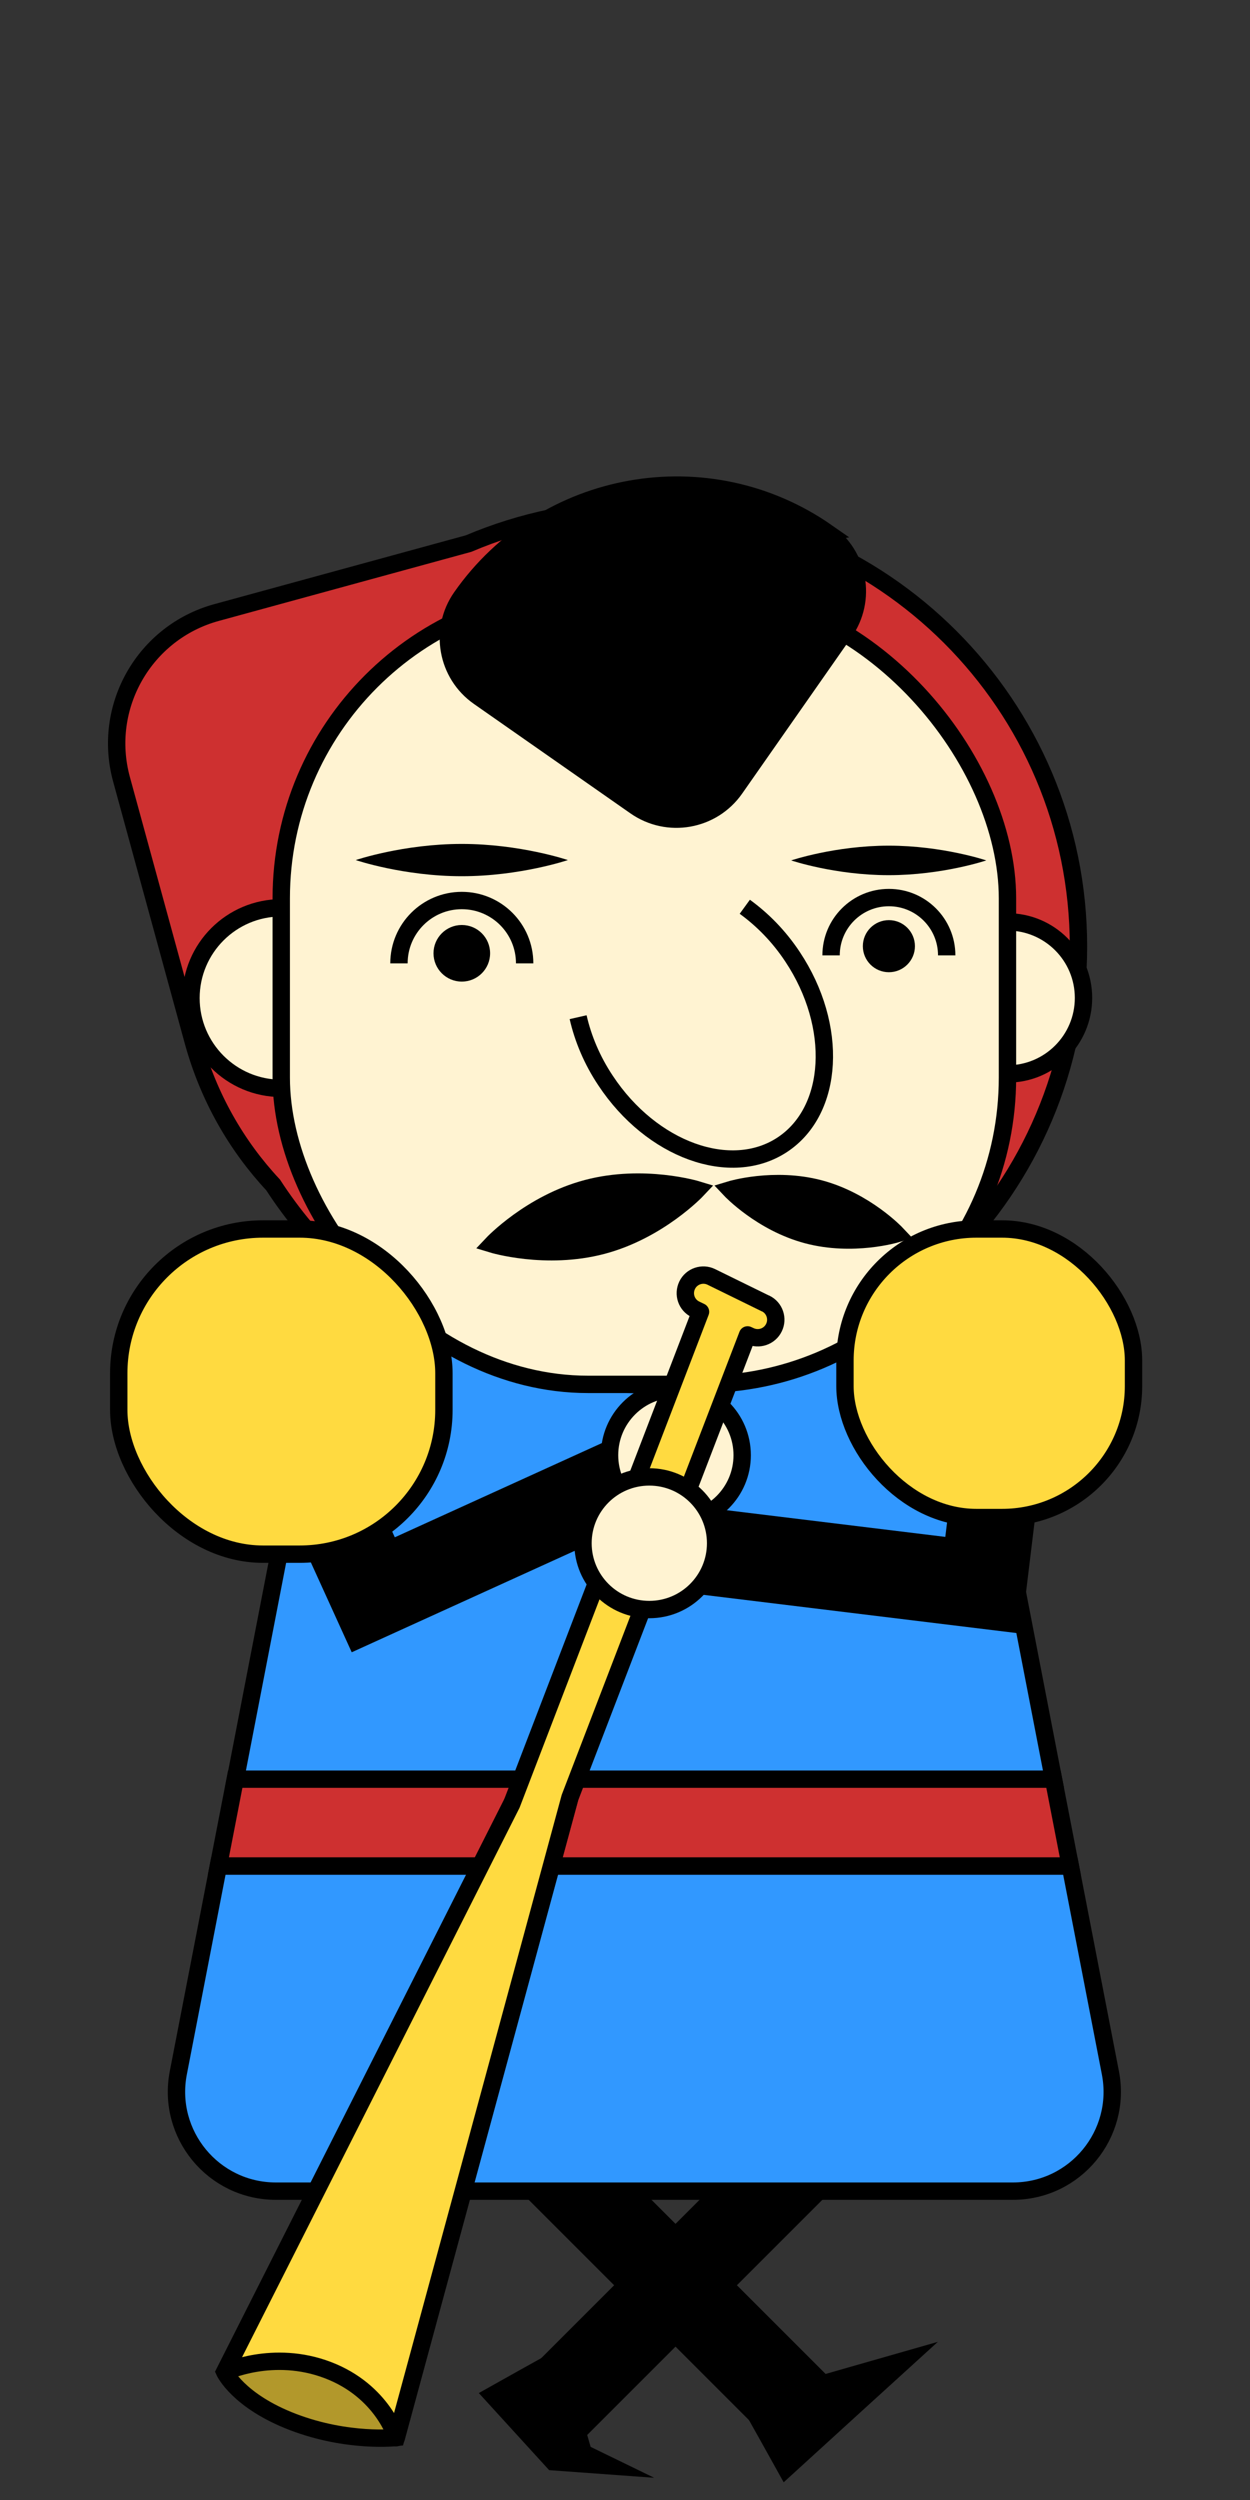 <?xml version="1.0" encoding="UTF-8"?>
<svg id="Layer_1" data-name="Layer 1" xmlns="http://www.w3.org/2000/svg" viewBox="0 0 72 144">
  <rect x="0" y="0" width="72" height="144" fill="#333333" stroke="none"/>
  <defs>
    <style>
      .cls-1 {
        fill: #3198ff;
      }

      .cls-1, .cls-2, .cls-3, .cls-4, .cls-5, .cls-6, .cls-7, .cls-8 {
        stroke-miterlimit: 10;
      }

      .cls-1, .cls-2, .cls-3, .cls-4, .cls-5, .cls-6, .cls-7, .cls-8, .cls-9 {
        stroke: #000;
      }

      .cls-2, .cls-7 {
        fill: none;
      }

      .cls-4 {
        fill: #fff3d2;
      }

      .cls-5 {
        fill: #ce3030;
      }

      .cls-6, .cls-9 {
        fill: #ffda40;
      }

      .cls-7 {
        stroke-width: 5px;
      }

      .cls-8 {
        fill: #b2982b;
      }

      .cls-9 {
        stroke-linejoin: round;
      }
    </style>
  </defs>
  <polygon points="43.81 140.59 45.14 142.98 49.58 138.93 54.02 134.89 48.25 136.54 42.47 138.2 43.81 140.59"/>
  <line class="cls-7" x1="30.53" y1="123.25" x2="46.01" y2="138.73"/>
  <polygon points="29.97 136.5 27.58 137.84 31.63 142.28 37.68 142.72 34.02 140.94 32.36 135.17 29.97 136.5"/>
  <line class="cls-7" x1="47.31" y1="123.23" x2="31.83" y2="138.71"/>
  <path class="cls-1" d="M56.17,79.23c-.52-2.69-2.88-4.64-5.62-4.64H23.68c-2.74,0-5.1,1.94-5.62,4.64l-4.5,23.25H60.68l-4.5-23.25Z"/>
  <path class="cls-1" d="M61.65,107.48H12.58l-2.31,11.92c-.68,3.53,2.02,6.81,5.62,6.81H58.34c3.6,0,6.3-3.28,5.62-6.81l-2.31-11.92Z"/>
  <polygon class="cls-5" points="60.68 102.48 13.55 102.48 12.58 107.48 61.65 107.48 60.68 102.48"/>
  <path class="cls-5" d="M62.12,54.52c0,13.94-11.3,25.23-25.23,25.23-8.87,0-16.67-4.58-21.16-11.5-2.11-2.26-3.72-5.06-4.6-8.26l-4.13-15.1c-1.14-4.17,1.31-8.47,5.48-9.61l14.51-3.97c3.04-1.29,6.38-2.01,9.9-2.01,13.93,0,25.23,11.29,25.23,25.22Z"/>
  <path class="cls-8" d="M16.88,139.51c-3.16-1.21-3.94-2.89-3.94-2.89l11.78-23.32,11.78-23.32-6.84,25.21-6.84,25.21s-2.77,.32-5.94-.89Z"/>
  <path class="cls-4" d="M16.2,62.69c-2.87,0-5.2-2.33-5.2-5.2s2.33-5.2,5.2-5.2"/>
  <path class="cls-4" d="M58.03,53.1c2.42,0,4.38,1.96,4.38,4.38s-1.96,4.38-4.38,4.38"/>
  <rect class="cls-4" x="16.2" y="34.07" width="41.83" height="45.67" rx="17.67" ry="17.67"/>
  <path class="cls-3" d="M43.1,25.79h0c2.28,0,4.12,1.85,4.12,4.12v11c0,2.28-1.85,4.12-4.12,4.12h-11c-2.28,0-4.12-1.85-4.12-4.12h0c0-8.35,6.78-15.13,15.13-15.13Z" transform="translate(27.08 -15.16) rotate(34.96)"/>
  <path class="cls-3" d="M40.16,68.53s-2.21,2.35-5.47,3.21-6.34-.08-6.34-.08c0,0,2.21-2.35,5.47-3.21s6.34,.08,6.34,.08Z"/>
  <path class="cls-3" d="M42.07,68.53s1.79,1.9,4.43,2.6,5.14-.06,5.14-.06c0,0-1.79-1.9-4.43-2.6s-5.14,.06-5.14,.06Z"/>
  <path class="cls-2" d="M33.3,58.59c.28,1.23,.8,2.48,1.58,3.65,2.65,4.01,7.22,5.66,10.19,3.69s3.24-6.82,.58-10.82c-.78-1.18-1.73-2.14-2.75-2.88"/>
  <path d="M32.71,49.54s-2.74,.93-6.11,.93-6.11-.93-6.11-.93c0,0,2.74-.93,6.11-.93s6.11,.93,6.11,.93Z"/>
  <path class="cls-2" d="M22.98,55.49c0-2,1.62-3.62,3.62-3.62s3.62,1.62,3.62,3.62"/>
  <circle cx="26.6" cy="54.91" r="1.63"/>
  <path d="M56.81,49.56s-2.52,.85-5.62,.85-5.62-.85-5.62-.85c0,0,2.52-.85,5.62-.85s5.62,.85,5.62,.85Z"/>
  <path class="cls-2" d="M47.87,55.03c0-1.84,1.49-3.33,3.33-3.33s3.33,1.49,3.33,3.33"/>
  <circle cx="51.2" cy="54.5" r="1.5"/>
  <polyline class="cls-7" points="36.4 85.08 21.5 91.86 14.72 76.95"/>
  <polyline class="cls-7" points="40.57 89.35 56.63 91.31 58.58 75.25"/>
  <circle class="cls-4" cx="38.93" cy="83.82" r="3.82"/>
  <path class="cls-9" d="M44.09,75.08l-3.12-1.53c-.51-.25-1.14-.04-1.39,.48s-.04,1.14,.48,1.39l.29,.14-10.88,28.36-4.74,9.39-11.78,23.32s2.77-1.32,5.94-.11c3.16,1.21,3.94,3.89,3.94,3.89l6.84-25.21,3.16-11.66,10.23-26.65,.13,.06c.51,.25,1.14,.04,1.39-.48,.25-.51,.04-1.14-.48-1.39Z"/>
  <rect class="cls-6" x="6.84" y="70.79" width="18.73" height="18.73" rx="8.31" ry="8.31"/>
  <rect class="cls-6" x="48.67" y="70.79" width="16.62" height="16.62" rx="7.57" ry="7.57"/>
  <circle class="cls-4" cx="37.4" cy="88.89" r="3.82"/>
</svg>
